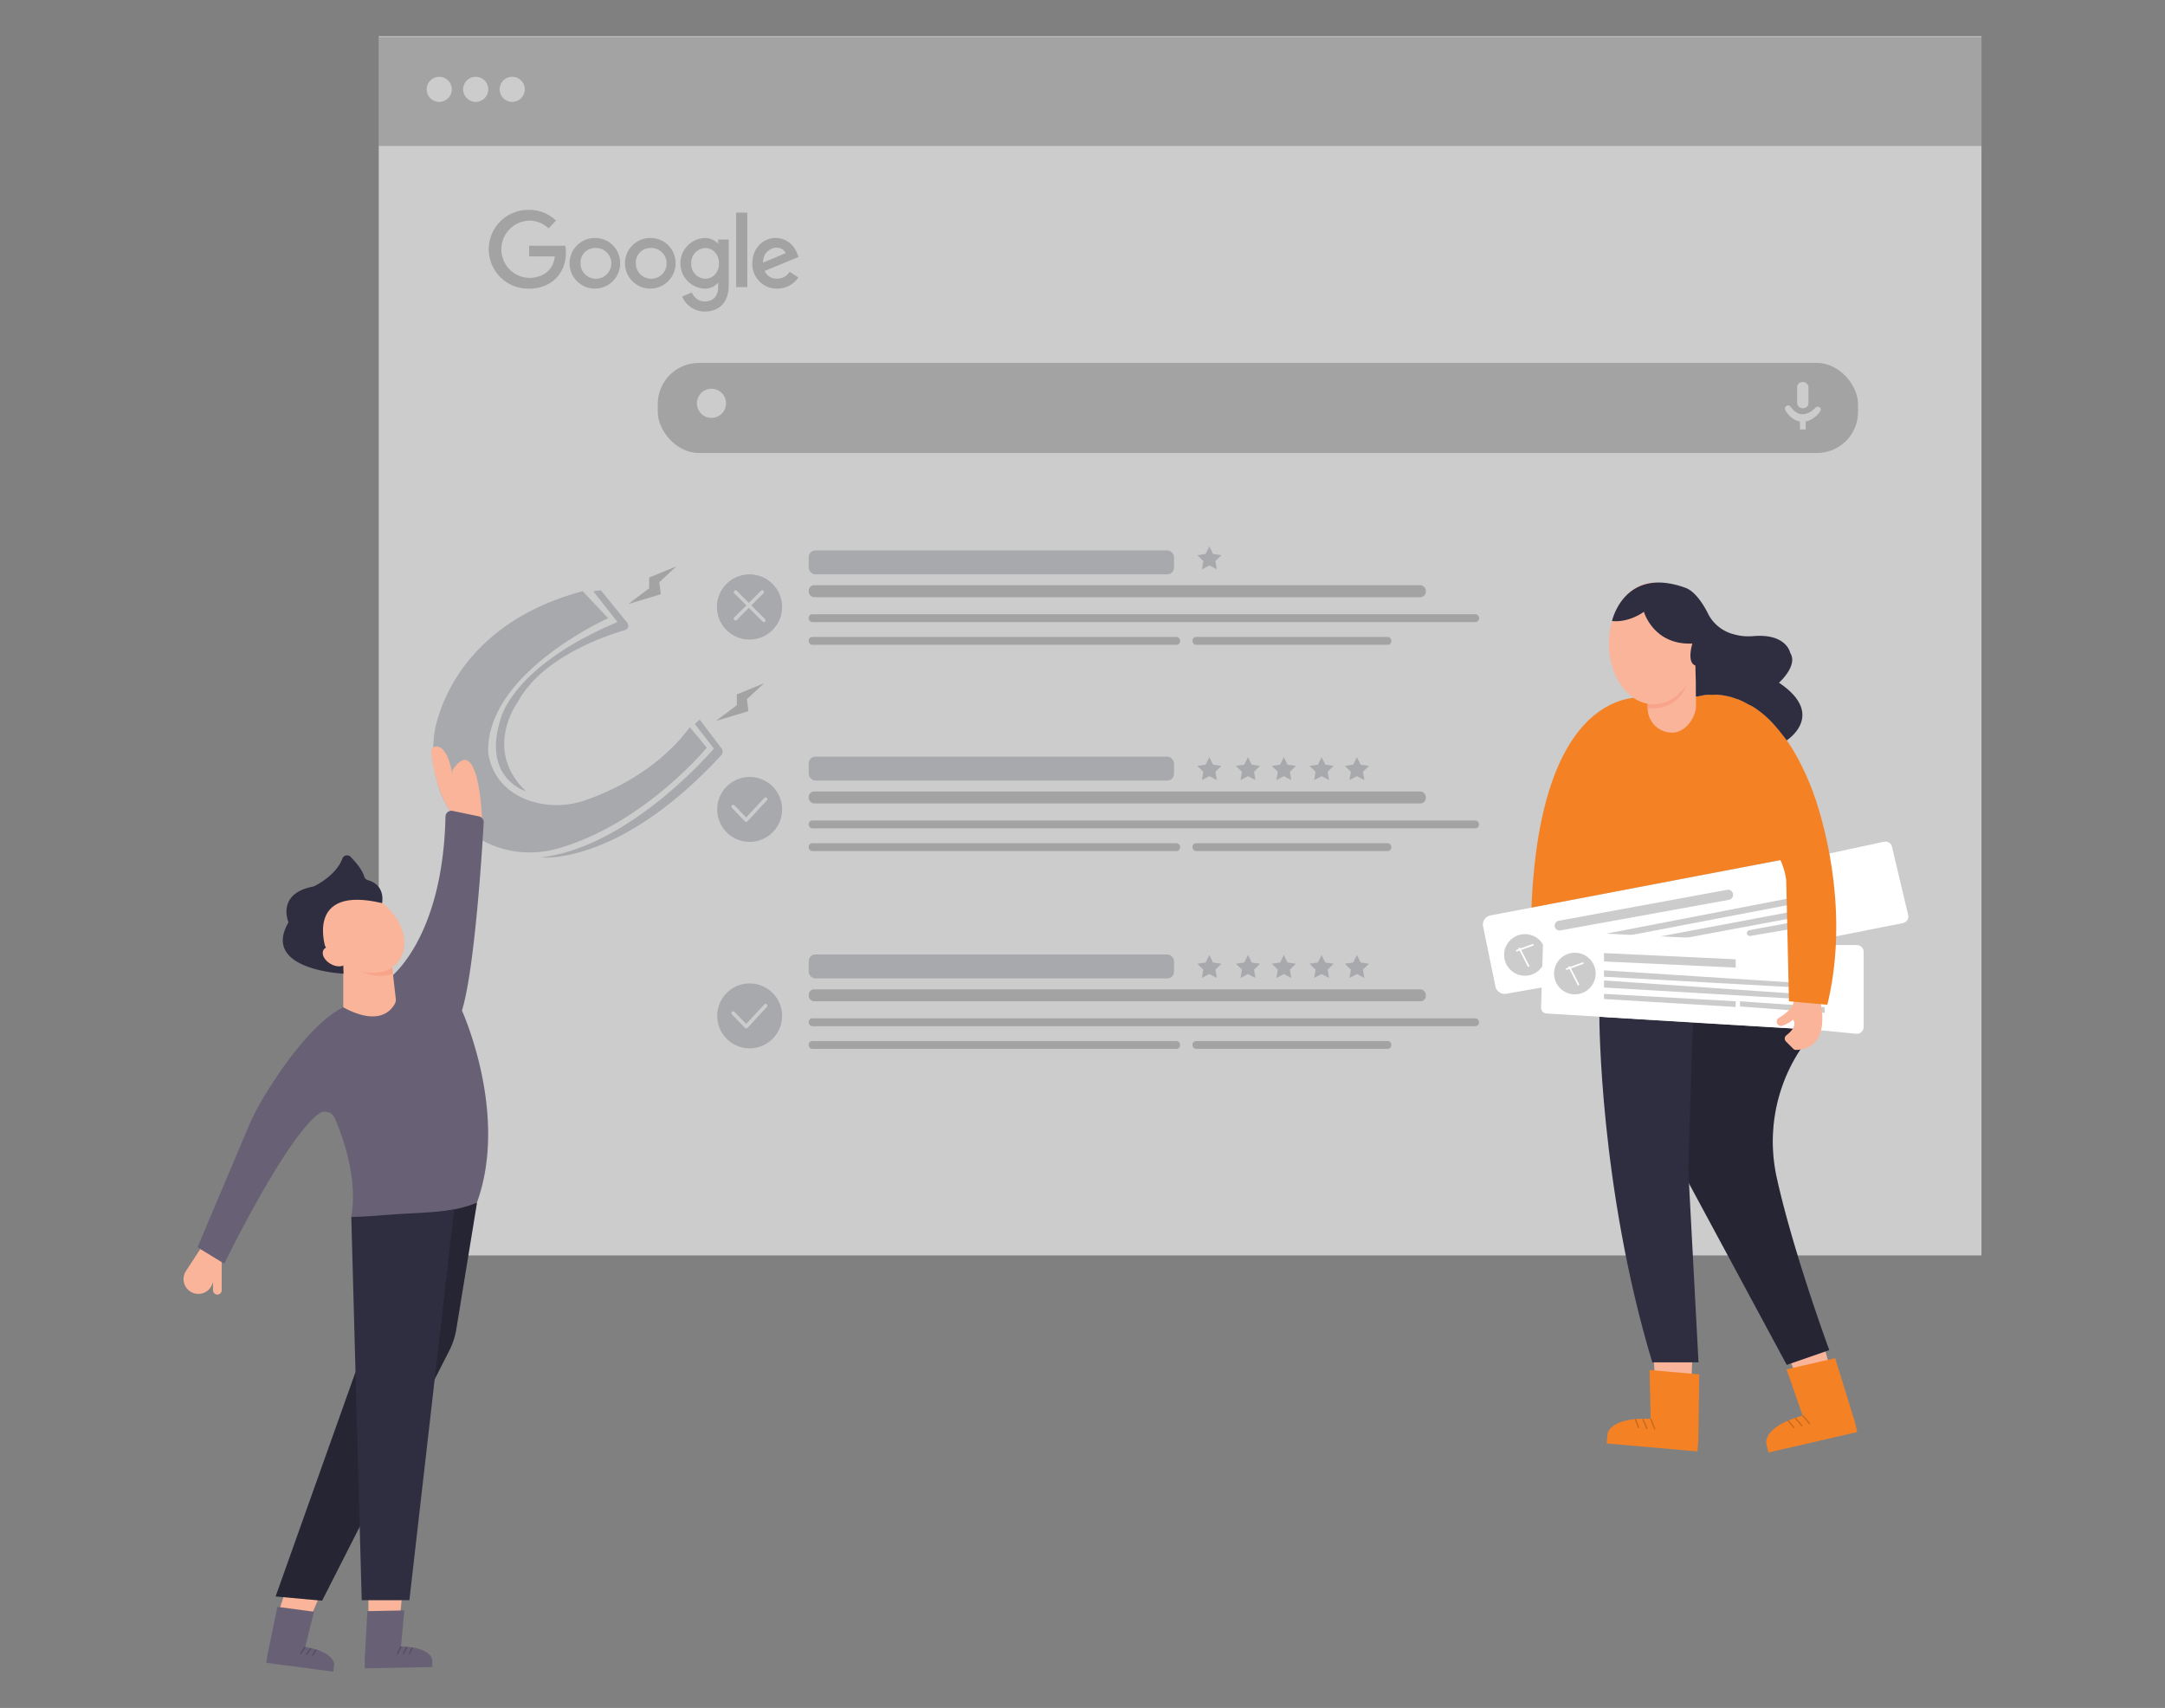 <svg id="f4202fb5-b0b2-4221-b452-f08c49f987bb" data-name="Layer 1" xmlns="http://www.w3.org/2000/svg" width="865.76" height="682.89" viewBox="0 0 865.76 682.89"><rect x="0" y="0" width="865.76" height="682.89" fill="#808080" stroke="none"/><polygon points="676.38 552.26 676.97 536.53 660.82 533 661.77 551.85 676.38 552.26" fill="#f9b499"/><path d="M659.64,547.77l.45,19.54s-14.64-1.21-17.23,5.72l-.36,4.11,36.29,3.18.36-4.11.35-26.69Z" fill="#f48225" data-secondary="true"/><line x1="660.09" y1="567.31" x2="661.82" y2="571.55" fill="none" stroke="#000" stroke-miterlimit="10" stroke-width="0.5" opacity="0.2"/><line x1="656.95" y1="567.34" x2="658.62" y2="571.27" fill="none" stroke="#000" stroke-miterlimit="10" stroke-width="0.5" opacity="0.2"/><path d="M653.93,567.4s1.27,3.14,1.42,3.58" fill="none" stroke="#000" stroke-miterlimit="10" stroke-width="0.5" opacity="0.2"/><polygon points="731.75 546.62 727.46 531.48 711.01 533.09 719.09 551.54 731.75 546.62" fill="#f9b499"/><path d="M741.75,568.56l-7.89-25.51-19.43,4.46L720.88,566s-14.31,3.36-14.63,10.74l.92,4,35.5-8.14Z" fill="#f48225" data-secondary="true"/><line x1="720.88" y1="565.96" x2="723.83" y2="569.46" fill="none" stroke="#000" stroke-miterlimit="10" stroke-width="0.5" opacity="0.2"/><line x1="717.9" y1="566.95" x2="720.7" y2="570.18" fill="none" stroke="#000" stroke-miterlimit="10" stroke-width="0.5" opacity="0.2"/><path d="M715,567.94s2.18,2.59,2.46,3" fill="none" stroke="#000" stroke-miterlimit="10" stroke-width="0.5" opacity="0.2"/><polygon points="147.29 646.95 147.35 633.34 161.43 630.88 159.92 647.13 147.29 646.95" fill="#f9b499"/><polygon points="111.47 644.34 115.71 631.41 129.86 633.39 123.43 648.39 111.47 644.34" fill="#f9b499"/><rect x="151.45" y="14.48" width="640.92" height="487.48" fill="#ccc"/><path d="M110.22,638.31,128.8,640l50.66-99.61a29,29,0,0,0,3-8.91l8.29-50.65-26.22,5Z" fill="#2f2e41"/><path d="M110.22,638.31,128.8,640l50.66-99.61a29,29,0,0,0,3-8.91l8.29-50.65-26.22,5Z" opacity="0.2"/><path d="M80.11,499.38l-5.75,8.81a5.92,5.92,0,0,0,2,8.36h0a5.92,5.92,0,0,0,8.51-3.08l.3-.82v3.21A1.75,1.75,0,0,0,87,517.61h0a1.75,1.75,0,0,0,1.66-1.75V504.62Z" fill="#f9b499"/><path d="M233,236.38l10.21,10.79s-48.37,21.62-48,53.14c0,0,.41,14.69,17.27,20.06a34.45,34.45,0,0,0,21.73-.46c10.53-3.66,28.9-12.07,41.65-29.12l6.8,8.16s-25.46,30.8-59.9,40.39C208,343.44,192,339,182.24,327.21c-6-7.25-10.27-17.86-8.66-33.25C173.58,294,177.89,251.14,233,236.38Z" fill="#a7a9ac"/><path d="M237.64,236.33l2.51-.31a.23.23,0,0,1,.22.1L250.83,249a1.85,1.85,0,0,1-.92,2.94c-8,2.34-31.93,10.47-42.07,27.36-.4.67-.79,1.34-1.21,2-2.29,3.5-11.86,20.31,3.77,35.12,0,0-17.79-5.19-10.2-28.91,0,0,4.27-20.92,46.73-38.8l-9.45-12A.25.25,0,0,1,237.64,236.33Z" fill="#a7a9ac"/><path d="M277.84,289.48l7.64,9.81s-33.32,39.4-69.2,43.52c0,0,30.93,3.75,72.07-40.78a2.24,2.24,0,0,0,.13-2.85l-8.68-11.46Z" fill="#a7a9ac"/><path d="M180.87,309.83s-1.32-11.32-6.42-11.36a2,2,0,0,0-2,2.24c.49,4.54,2.38,17.44,8.71,25l11.63,1.9s-1.22-35.69-11.91-19.59" fill="#f9b499"/><rect x="151.45" y="14.81" width="640.92" height="43.55" opacity="0.2"/><circle cx="175.64" cy="35.72" r="5.03" fill="#ccc"/><circle cx="190.23" cy="35.72" r="5.03" fill="#ccc"/><circle cx="204.82" cy="35.72" r="5.03" fill="#ccc"/><g opacity="0.2"><path id="be6ee739-de6a-45ed-911f-06e17d790264" data-name="path2998" d="M226,98.25H211.59v4.29h10.25c-.51,6-5.51,8.58-10.23,8.58a11.46,11.46,0,0,1,0-22.91,11.14,11.14,0,0,1,7.73,3.1l3-3.11a15.3,15.3,0,0,0-10.88-4.28,15.75,15.75,0,1,0,.23,31.49c8.43,0,14.6-5.77,14.6-14.32a12.9,12.9,0,0,0-.26-2.84Z"/><path id="b1530378-1d7f-4620-95d4-be1aa017a06e" data-name="path3000" d="M237.87,95.15A10.12,10.12,0,1,0,248,105.31a10,10,0,0,0-10.16-10.16Zm.06,4a6.16,6.16,0,1,1-5.79,6.13,5.82,5.82,0,0,1,5.79-6.13Z"/><path id="a7bee591-581b-48e0-91cb-776c21dbeec9" data-name="path3005" d="M260,95.15a10.12,10.12,0,1,0,10.16,10.16A10,10,0,0,0,260,95.15Zm.06,4a6.16,6.16,0,1,1-5.8,6.13,5.82,5.82,0,0,1,5.8-6.13Z"/><path id="a469e722-8332-4f3f-8076-e7bdee5fc2ff" data-name="path3007" d="M281.72,95.16a10.14,10.14,0,0,0-.1,20.25,6.72,6.72,0,0,0,5.56-2.46v2c0,3.5-2.12,5.59-5.33,5.59a5.61,5.61,0,0,1-5.18-3.61l-3.89,1.63a9.74,9.74,0,0,0,9.11,6c5.41,0,9.53-3.4,9.53-10.55V95.77h-4.24v1.71a7.19,7.19,0,0,0-5.46-2.32Zm.39,4c2.67,0,5.41,2.27,5.41,6.17s-2.73,6.13-5.47,6.13a5.76,5.76,0,0,1-5.6-6.1,5.84,5.84,0,0,1,5.66-6.2Z"/><path id="a95afbde-9af4-490a-971b-6aec10c00b1d" data-name="path3011" d="M310.29,95.13c-5.13,0-9.44,4.09-9.44,10.11a9.79,9.79,0,0,0,9.94,10.16,10.27,10.27,0,0,0,8.48-4.44l-3.5-2.33a5.67,5.67,0,0,1-5,2.79,5.21,5.21,0,0,1-5-3.07l13.58-5.63-.71-1.65a9.16,9.16,0,0,0-8.42-5.94Zm.18,3.9a4,4,0,0,1,3.75,2.16L305.15,105a5.63,5.63,0,0,1,5.32-6Z"/><path id="a0e50db9-0d7e-4f0c-8eb3-5ed4dc605817" data-name="path3015" d="M294.38,114.8h4.46V85h-4.46Z"/></g><rect x="263.03" y="145.11" width="479.98" height="36.01" rx="16.4" opacity="0.2"/><path d="M717.68,167.8a9.53,9.53,0,0,1-3.74-3.8,1.3,1.3,0,0,1,.22-1.51h0a1.25,1.25,0,0,1,1.91.15c1.44,2.07,4.86,5.38,10,.32a1.17,1.17,0,0,1,1.53-.11h0a1.16,1.16,0,0,1,.27,1.61,10.16,10.16,0,0,1-4.73,3.78A6.41,6.41,0,0,1,717.68,167.8Z" fill="#ccc"/><rect x="718.66" y="152.75" width="4.53" height="10.47" rx="2.06" fill="#ccc"/><rect x="719.78" y="168.48" width="2.3" height="3.23" fill="#ccc"/><circle cx="299.72" cy="242.68" r="13.04" fill="#a7a9ac"/><circle cx="299.78" cy="323.63" r="12.98" fill="#a7a9ac"/><path d="M298.39,328.62a.72.72,0,0,1-.51-.22L292.7,323a.7.7,0,0,1,0-1,.69.69,0,0,1,1,0l4.68,4.85,7.28-7.83a.69.69,0,0,1,1,0,.7.7,0,0,1,0,1l-7.78,8.37a.66.66,0,0,1-.51.23Z" fill="#ccc"/><circle cx="299.78" cy="406.18" r="12.98" fill="#a7a9ac"/><path d="M298.39,411.17a.72.72,0,0,1-.51-.22l-5.18-5.38a.7.7,0,0,1,0-1,.69.69,0,0,1,1,0l4.68,4.85,7.28-7.83a.69.69,0,0,1,1,0,.7.7,0,0,1,0,1L298.9,411a.69.69,0,0,1-.51.22Z" fill="#ccc"/><path d="M294.12,248.08a.74.74,0,0,1-.5-.2.72.72,0,0,1,0-1l10.68-10.67a.71.71,0,0,1,1,0,.72.72,0,0,1,0,1l-10.67,10.67A.74.74,0,0,1,294.12,248.08Z" fill="#ccc"/><path d="M305.45,248.74a.7.7,0,0,1-.5-.21l-11.33-11.32a.71.71,0,0,1,1-1l11.32,11.33a.69.69,0,0,1,0,1A.67.67,0,0,1,305.45,248.74Z" fill="#ccc"/><rect x="323.39" y="220.07" width="146.08" height="9.57" rx="2.67" fill="#a7a9ac"/><rect x="323.39" y="233.99" width="246.78" height="4.79" rx="2.18" opacity="0.2"/><rect x="323.39" y="245.59" width="268.06" height="3.14" rx="1.43" opacity="0.2"/><rect x="323.39" y="254.68" width="148.52" height="3.14" rx="1.43" opacity="0.2"/><rect x="476.87" y="254.68" width="79.51" height="3.14" rx="1.43" opacity="0.2"/><polygon points="483.6 218.46 485.09 221.49 488.43 221.97 486.02 224.32 486.59 227.65 483.6 226.08 480.62 227.65 481.19 224.32 478.77 221.97 482.11 221.49 483.6 218.46" fill="#a7a9ac"/><rect x="323.39" y="302.53" width="146.08" height="9.57" rx="2.67" fill="#a7a9ac"/><rect x="323.39" y="316.45" width="246.78" height="4.79" rx="2.18" opacity="0.2"/><rect x="323.39" y="328.06" width="268.06" height="3.14" rx="1.43" opacity="0.2"/><rect x="323.39" y="337.14" width="148.52" height="3.14" rx="1.43" opacity="0.2"/><rect x="476.87" y="337.14" width="79.51" height="3.14" rx="1.43" opacity="0.2"/><polygon points="483.6 302.72 485.09 305.74 488.43 306.23 486.02 308.58 486.59 311.91 483.6 310.34 480.62 311.91 481.19 308.58 478.77 306.23 482.11 305.74 483.6 302.72" fill="#a7a9ac"/><polygon points="499.05 302.72 500.54 305.74 503.88 306.23 501.46 308.58 502.04 311.91 499.05 310.34 496.07 311.91 496.64 308.58 494.22 306.23 497.56 305.74 499.05 302.72" fill="#a7a9ac"/><polygon points="513.39 302.72 514.88 305.74 518.22 306.23 515.81 308.58 516.38 311.91 513.39 310.34 510.41 311.91 510.98 308.58 508.56 306.23 511.9 305.74 513.39 302.72" fill="#a7a9ac"/><polygon points="528.49 302.72 529.98 305.74 533.32 306.23 530.9 308.58 531.47 311.91 528.49 310.34 525.5 311.91 526.07 308.58 523.66 306.23 527 305.74 528.49 302.72" fill="#a7a9ac"/><polygon points="542.62 302.72 544.11 305.74 547.45 306.23 545.03 308.58 545.6 311.91 542.62 310.34 539.64 311.91 540.21 308.58 537.79 306.23 541.13 305.74 542.62 302.72" fill="#a7a9ac"/><rect x="323.39" y="381.63" width="146.08" height="9.57" rx="2.67" fill="#a7a9ac"/><rect x="323.39" y="395.56" width="246.78" height="4.79" rx="2.18" opacity="0.2"/><rect x="323.39" y="407.16" width="268.06" height="3.14" rx="1.43" opacity="0.2"/><rect x="323.39" y="416.24" width="148.52" height="3.14" rx="1.43" opacity="0.2"/><rect x="476.87" y="416.24" width="79.51" height="3.14" rx="1.43" opacity="0.2"/><polygon points="483.6 381.83 485.09 384.85 488.43 385.33 486.02 387.69 486.59 391.01 483.6 389.44 480.62 391.01 481.19 387.69 478.77 385.33 482.11 384.85 483.6 381.83" fill="#a7a9ac"/><polygon points="499.05 381.83 500.54 384.85 503.88 385.33 501.46 387.69 502.04 391.01 499.05 389.44 496.07 391.01 496.64 387.69 494.22 385.33 497.56 384.85 499.05 381.83" fill="#a7a9ac"/><polygon points="513.39 381.83 514.88 384.85 518.22 385.33 515.81 387.69 516.38 391.01 513.39 389.44 510.41 391.01 510.98 387.69 508.56 385.33 511.9 384.85 513.39 381.83" fill="#a7a9ac"/><polygon points="528.49 381.83 529.98 384.85 533.32 385.33 530.9 387.69 531.47 391.01 528.49 389.44 525.5 391.01 526.07 387.69 523.66 385.33 527 384.85 528.49 381.83" fill="#a7a9ac"/><polygon points="542.62 381.83 544.11 384.85 547.45 385.33 545.03 387.69 545.6 391.01 542.62 389.44 539.64 391.01 540.21 387.69 537.79 385.33 541.13 384.85 542.62 381.83" fill="#a7a9ac"/><path d="M190.73,480.81c12.84-35.48-6-76.75-6-76.75,5.14-16.76,8.1-64.68,8.7-75.18a2.38,2.38,0,0,0-1.9-2.47L181,324.22a2.38,2.38,0,0,0-2.86,2.28c-1.05,49.38-22.53,64.7-22.53,64.7l-15.11,10.19c-13.54,4.29-28.1,25.82-35,37.17a96.81,96.81,0,0,0-6.4,12.55L79,498.67l10.71,6.54s24.49-50.37,37.87-59.95a4.17,4.17,0,0,1,6.25,1.74c3,6.89,9.4,23.84,6.63,39.59C140.48,486.59,177.15,487.1,190.73,480.81Z" fill="#686175" data-primary="true"/><path d="M718,342.79,596.08,366a3.76,3.76,0,0,0-3,4.46L598,394.38a3.76,3.76,0,0,0,4.33,2.94l114.76-20" fill="#fff"/><path d="M731.5,341.26l21.92-4.72a2.66,2.66,0,0,1,3.15,2l6.48,27.3a2.67,2.67,0,0,1-2.07,3.23l-26.77,5.31" fill="#fff"/><path d="M623.3,368.15l67.34-12.37a2,2,0,0,1,2.35,1.57h0a2,2,0,0,1-1.62,2.43L624,372a2,2,0,0,1-2.28-1.5h0A2,2,0,0,1,623.3,368.15Z" fill="#ccc"/><polygon points="625 376.64 715.06 359.25 715.35 361.8 625.88 378.91 625 376.64" fill="#ccc"/><polygon points="627.21 381.3 715.06 364.79 715.35 367.32 628.09 383.56 627.21 381.3" fill="#ccc"/><path d="M699.52,371.91l16.35-3,.29,2.54-16.22,2.77a1.21,1.21,0,0,1-1.32-.75h0A1.2,1.2,0,0,1,699.52,371.91Z" fill="#ccc"/><circle cx="609.8" cy="381.81" r="8.32" fill="#ccc"/><rect x="609.08" y="378.44" width="0.66" height="8.44" transform="translate(-107.48 320.41) rotate(-27.16)" fill="#fff"/><rect x="605.62" y="381.99" width="7.39" height="0.66" transform="matrix(0.94, -0.34, 0.34, 0.94, -92.98, 226.72)" fill="#fff"/><path d="M727.41,411.87c-2.87,1.58-5.71,5-8.31,9.07a66.89,66.89,0,0,0-8.47,50.54c6.64,29.74,20.87,68.33,20.87,68.33l-17,5.9L639.57,406.65" fill="#2f2e41"/><path d="M727.41,411.87c-2.87,1.58-5.71,5-8.31,9.07a66.89,66.89,0,0,0-8.47,50.54c6.64,29.74,20.87,68.33,20.87,68.33l-17,5.9L639.57,406.65" opacity="0.2"/><circle cx="284.51" cy="161.26" r="5.83" fill="#ccc"/><line x1="294.38" y1="170.8" x2="288.73" y2="165.28" fill="#ccc"/><path d="M137.27,402.48v-17.7l19.57,2,1.43,12.56a3.41,3.41,0,0,1-.38,2c-1.44,2.69-6.53,9-20.46,1.5A.32.32,0,0,1,137.27,402.48Z" fill="#f9b499"/><path d="M140.48,486.59l4.16,153.23h19.07L181.6,483.56c-8.22,1.46-17.14,1.4-26.7,2.18C149.46,486.19,145.51,486.46,140.48,486.59Z" fill="#2f2e41"/><path d="M639.57,406.65s0,67.87,21.16,138.06h18.49l-4.15-78.12L677,409.16Z" fill="#2f2e41"/><path d="M727.41,411.87l-109-6.65a2.3,2.3,0,0,1-2.15-2.38l.86-28.43a2.32,2.32,0,0,1,2.43-2.24l115.29,5.73" fill="#fff"/><path d="M727.41,411.87l14.85,1.46a2.74,2.74,0,0,0,3-2.72v-30a2.74,2.74,0,0,0-2.74-2.74h-8.27" fill="#fff"/><polygon points="641.42 381.08 694.09 383.56 694.09 386.88 641.42 384.42 641.42 381.08" fill="#ccc"/><polyline points="719.09 394.84 641.42 390.53 641.42 387.98 718.88 392.97" fill="#ccc"/><polyline points="719.61 399.44 641.42 394.84 641.42 392.02 719.09 397.38" fill="#ccc"/><polygon points="641.42 397.38 641.42 399.44 694.09 402.62 694.09 400.34 641.42 397.38" fill="#ccc"/><polygon points="695.79 400.34 695.79 402.41 729.67 404.98 729.67 402.7 695.79 400.34" fill="#ccc"/><circle cx="629.77" cy="389.25" r="8.32" fill="#ccc"/><rect x="629.05" y="385.88" width="0.66" height="8.44" transform="translate(-108.68 330.35) rotate(-27.16)" fill="#fff"/><rect x="625.59" y="389.43" width="7.39" height="0.66" transform="matrix(0.94, -0.34, 0.34, 0.94, -94.32, 233.85)" fill="#fff"/><path d="M727.91,400.57s5,18.65-9.64,19.23a1.58,1.58,0,0,1-1.19-.48l-2.91-2.93a1.62,1.62,0,0,1,.14-2.41c1.81-1.39,4.4-3.94,2.73-6.26a13.66,13.66,0,0,1-4.56,2.47,1.68,1.68,0,0,1-1.78-.87h0a1.74,1.74,0,0,1,.69-2.37c2.15-1.21,5.8-3.8,6.18-7.68" fill="#f9b499"/><path d="M704.74,304.42c-3.06,17,3,31.46,6.55,38.15a26.66,26.66,0,0,1,3,9.45l1.1,48.32,15.35,1.4c10.76-44.69-6.31-86.56-6.31-86.56-18-46.09-45.37-36.73-45.37-36.73l-20,.56s-42.89-8.55-46.64,83.86l100-19.08" fill="#f48225" data-secondary="true"/><path d="M122.08,658.47l3.48-14.06-14.65-1.94-4,19.38-.4,3,26.77,3.53.4-3C132.88,660,122.08,658.47,122.08,658.47Z" fill="#686175" data-primary="true"/><line x1="122.08" y1="658.47" x2="120.15" y2="661.26" fill="none" stroke="#000" stroke-miterlimit="10" stroke-width="0.5" opacity="0.2"/><line x1="124.35" y1="659" x2="122.51" y2="661.57" fill="none" stroke="#000" stroke-miterlimit="10" stroke-width="0.5" opacity="0.2"/><path d="M126.53,659.53s-1.43,2.06-1.61,2.36" fill="none" stroke="#000" stroke-miterlimit="10" stroke-width="0.5" opacity="0.2"/><path d="M172.82,663.42c-1.56-5.25-12.46-5.1-12.46-5.1l1.33-14.42-14.78.29L145.83,664l.06,3.06,27-.53Z" fill="#686175" data-primary="true"/><line x1="160.36" y1="658.32" x2="158.87" y2="661.37" fill="none" stroke="#000" stroke-miterlimit="10" stroke-width="0.5" opacity="0.2"/><line x1="162.69" y1="658.5" x2="161.26" y2="661.33" fill="none" stroke="#000" stroke-miterlimit="10" stroke-width="0.5" opacity="0.2"/><path d="M164.92,658.7s-1.1,2.26-1.23,2.58" fill="none" stroke="#000" stroke-miterlimit="10" stroke-width="0.5" opacity="0.2"/><polygon points="251.25 241.5 259.61 235.21 259.61 230.9 270.45 226.47 263.64 232.82 264.26 237.6 251.25 241.5" opacity="0.2"/><polygon points="286.29 288.25 294.65 281.95 294.65 277.65 305.49 273.22 298.68 279.56 299.3 284.35 286.29 288.25" opacity="0.2"/><path d="M156.84,386.73l.3,2.65s-7,3-16.06-2.67C141.08,386.71,151.61,391,156.84,386.73Z" fill="#f7a48b"/><ellipse cx="144.01" cy="372.58" rx="14.49" ry="19.34" transform="translate(-239.27 260.13) rotate(-52.52)" fill="#f9b499"/><path d="M137.37,389.3s-33.12-1.44-22-20.53c0,0-5.06-11.53,10-14.32,0,0,8.91-4,11.57-11.23a2,2,0,0,1,3.26-.64c1.83,1.94,4.51,4.83,5.47,7.93a2.15,2.15,0,0,0,1.49,1.41c2.26.63,6.51,2.71,5.65,9.16,0,0-11.33-8-21.62-.11-4.44,3.42-5.52,10-2.81,14.89.27.5,2.45,3.75,2.82,4.23,0,0-1,2.63-.29,2.68,0,0,.29,1.69,6.3,3Z" fill="#2f2e41"/><ellipse cx="133.89" cy="382.42" rx="3.42" ry="5.23" transform="translate(-264.24 307.17) rotate(-60)" fill="#f9b499"/><path d="M668.64,292.93a9.76,9.76,0,0,1-9.76-9.77l0-4.24L678,266.09c.08,2.25.15,4.55.18,6.89,0,2.92.06,7.54,0,10.32C677.12,288.85,673,292.93,668.64,292.93Z" fill="#f9b499"/><path d="M658.88,283.16v-2.45s11,.23,15.49-6.85C674.37,273.86,671.71,284.11,658.88,283.16Z" fill="#f7a48b"/><ellipse cx="661.26" cy="257.3" rx="17.91" ry="24.3" fill="#f9b499"/><path d="M674.08,235.06c-24.59-9-29.45,13.24-29.45,13.24,7,.71,12.74-3.69,12.74-3.69s3.88,13.45,19.39,12.69c0,0-2.38,7.6,1.2,8.79l.18,6.77v5.61a3.38,3.38,0,0,0,.7,0,6.39,6.39,0,0,0,.86-.18c3.67-.81,3.5-.35,6.83-.55,5.78.46,7.89,1.9,8.55,1.86,3.27,1.46,2.56,1.27,5.11,2.55a9.29,9.29,0,0,1,1,.55c5.9,3.83,9.19,7.89,13.29,13.32,0,0,16-10.21-3.08-23.05,0,0,7.76-6.86,4.48-11.93,0,0-1.41-7.88-14.88-6.69a21.19,21.19,0,0,1-7.8-.78,15.93,15.93,0,0,1-10.1-8.05S679.13,236.91,674.08,235.06Z" fill="#2f2e41"/><path d="M130.2,379s-8.45-25.26,22.63-17.9l-7.54-7.56-21.12,2.92-1.37,11.67Z" fill="#2f2e41"/></svg>
